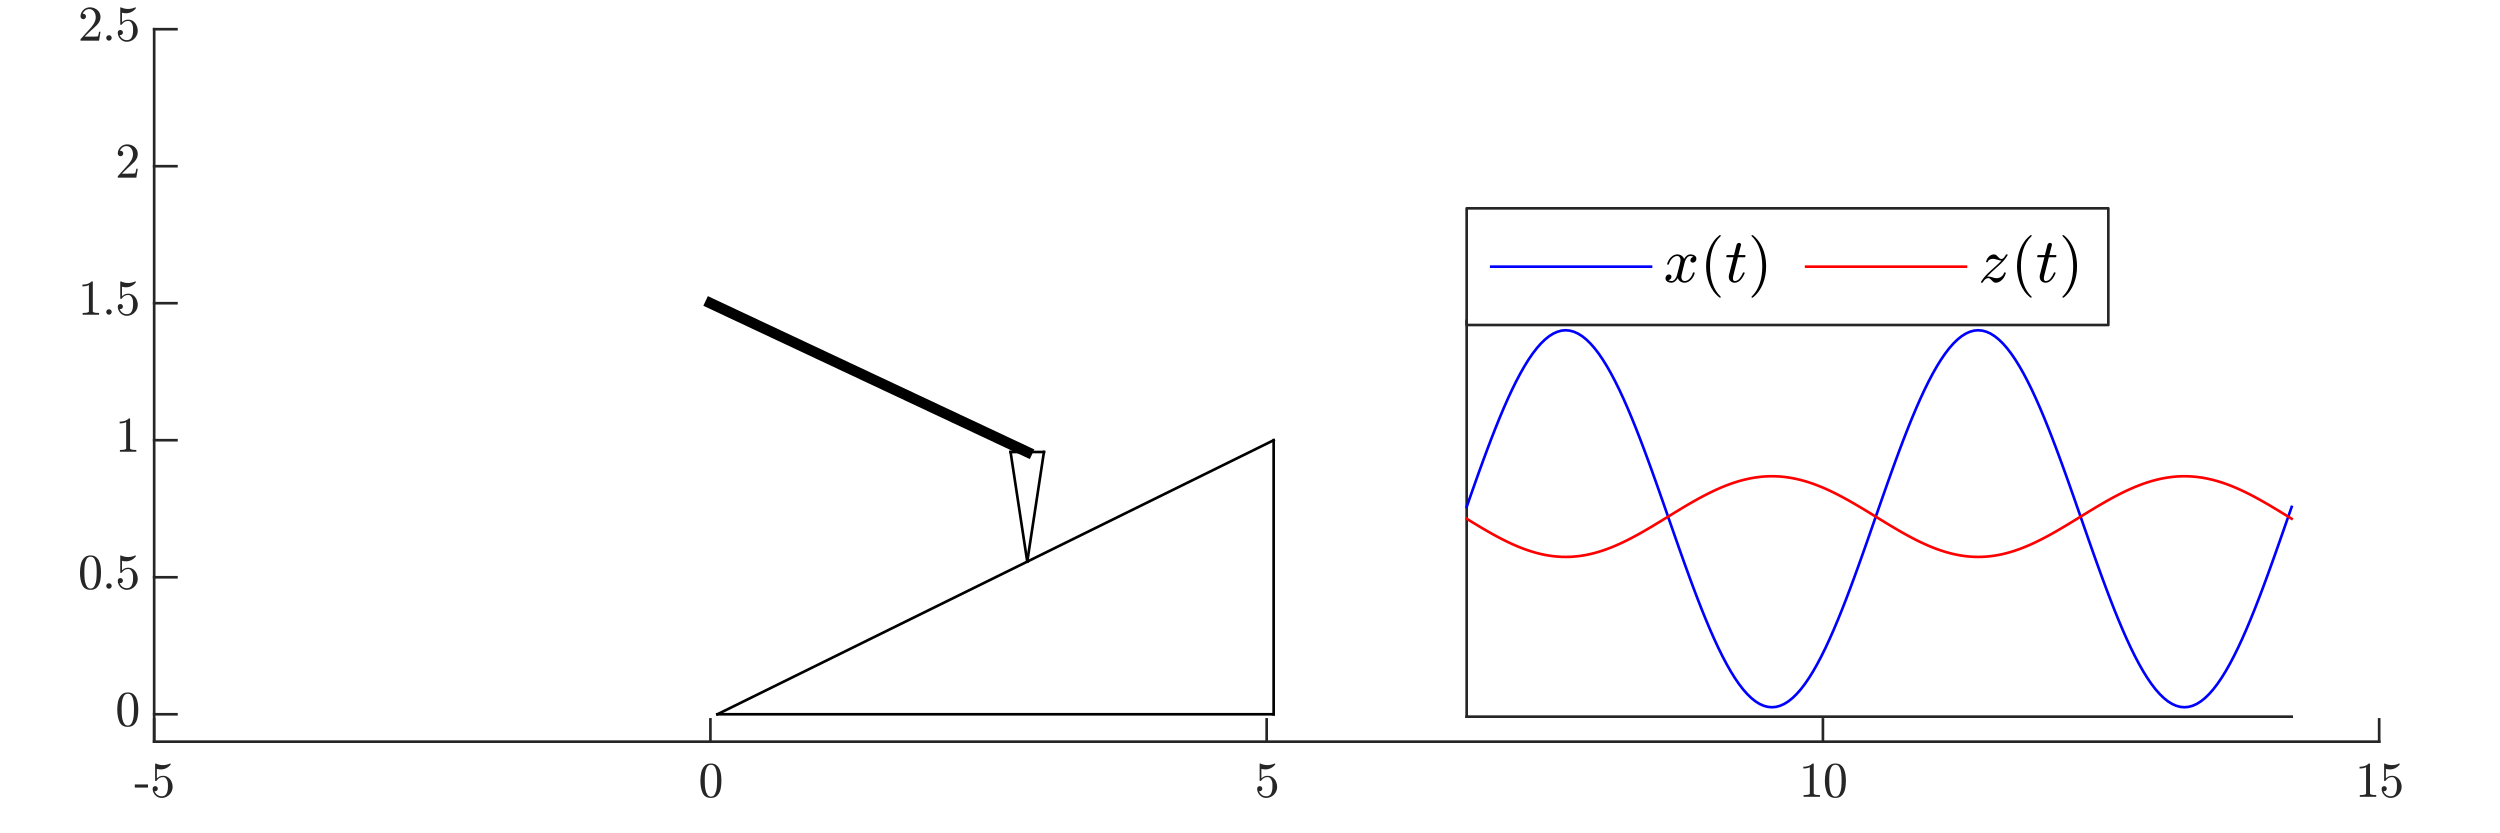 <?xml version="1.0"?>
<!DOCTYPE svg PUBLIC '-//W3C//DTD SVG 1.0//EN'
          'http://www.w3.org/TR/2001/REC-SVG-20010904/DTD/svg10.dtd'>
<svg xmlns:xlink="http://www.w3.org/1999/xlink" style="fill-opacity:1; color-rendering:auto; color-interpolation:auto; text-rendering:auto; stroke:black; stroke-linecap:square; stroke-miterlimit:10; shape-rendering:auto; stroke-opacity:1; fill:black; stroke-dasharray:none; font-weight:normal; stroke-width:1; font-family:'Dialog'; font-style:normal; stroke-linejoin:miter; font-size:12px; stroke-dashoffset:0; image-rendering:auto;" width="600" height="200" xmlns="http://www.w3.org/2000/svg"
><rect width="100%" height="100%" fill="#333333" stroke="none"/><!--Generated by the Batik Graphics2D SVG Generator--><defs id="genericDefs"
  /><g
  ><defs id="defs1"
    ><clipPath clipPathUnits="userSpaceOnUse" id="clipPath1"
      ><path d="M0 0 L600 0 L600 200 L0 200 L0 0 Z"
      /></clipPath
    ></defs
    ><g style="fill:white; stroke:white;"
    ><rect x="0" y="0" width="600" style="clip-path:url(#clipPath1); stroke:none;" height="200"
    /></g
    ><g style="fill:white; text-rendering:optimizeSpeed; color-rendering:optimizeSpeed; image-rendering:optimizeSpeed; shape-rendering:crispEdges; stroke:white; color-interpolation:sRGB;"
    ><rect x="0" width="600" height="200" y="0" style="stroke:none;"
      /><path style="stroke:none;" d="M37 178 L571 178 L571 7 L37 7 Z"
    /></g
    ><g style="fill:rgb(38,38,38); text-rendering:geometricPrecision; image-rendering:optimizeQuality; color-rendering:optimizeQuality; stroke-linejoin:round; stroke:rgb(38,38,38); color-interpolation:linearRGB; stroke-width:0.639;"
    ><line y2="178" style="fill:none;" x1="37" x2="571" y1="178"
      /><line y2="172.66" style="fill:none;" x1="37" x2="37" y1="178"
      /><line y2="172.66" style="fill:none;" x1="170.5" x2="170.5" y1="178"
      /><line y2="172.66" style="fill:none;" x1="304" x2="304" y1="178"
      /><line y2="172.66" style="fill:none;" x1="437.5" x2="437.5" y1="178"
      /><line y2="172.66" style="fill:none;" x1="571" x2="571" y1="178"
    /></g
    ><g transform="translate(37,181.578)" style="font-size:11.5px; fill:rgb(38,38,38); text-rendering:geometricPrecision; image-rendering:optimizeQuality; color-rendering:optimizeQuality; font-family:'mwa_cmr10'; stroke:rgb(38,38,38); color-interpolation:linearRGB;"
    ><path style="stroke:none;" d="M-4.651 7.441 L-4.651 6.691 L-1.479 6.691 L-1.479 7.441 L-4.651 7.441 Z"
      /><path style="stroke:none;" d="M0.088 8.301 Q0.213 8.644 0.464 8.933 Q0.714 9.223 1.065 9.379 Q1.417 9.535 1.792 9.535 Q2.651 9.535 2.979 8.863 Q3.307 8.191 3.307 7.238 Q3.307 6.816 3.3 6.535 Q3.292 6.254 3.213 5.988 Q3.104 5.566 2.831 5.246 Q2.557 4.926 2.151 4.926 Q1.745 4.926 1.456 5.051 Q1.167 5.176 0.987 5.34 Q0.807 5.504 0.667 5.683 Q0.526 5.863 0.479 5.879 L0.354 5.879 Q0.323 5.879 0.276 5.84 Q0.229 5.801 0.229 5.769 L0.229 1.754 Q0.229 1.738 0.268 1.699 Q0.307 1.66 0.354 1.66 L0.385 1.66 Q1.198 2.051 2.104 2.051 Q2.995 2.051 3.823 1.66 L3.854 1.66 Q3.901 1.66 3.932 1.691 Q3.963 1.722 3.963 1.754 L3.963 1.879 Q3.963 1.926 3.948 1.926 Q3.526 2.473 2.909 2.777 Q2.292 3.082 1.635 3.082 Q1.151 3.082 0.651 2.957 L0.651 5.223 Q1.042 4.894 1.354 4.754 Q1.667 4.613 2.167 4.613 Q2.823 4.613 3.346 4.996 Q3.87 5.379 4.151 5.996 Q4.432 6.613 4.432 7.238 Q4.432 7.973 4.081 8.582 Q3.729 9.191 3.12 9.558 Q2.51 9.926 1.792 9.926 Q1.198 9.926 0.706 9.621 Q0.213 9.316 -0.075 8.801 Q-0.365 8.285 -0.365 7.707 Q-0.365 7.426 -0.185 7.261 Q-0.005 7.098 0.26 7.098 Q0.526 7.098 0.698 7.269 Q0.87 7.441 0.87 7.707 Q0.87 7.957 0.698 8.136 Q0.526 8.316 0.26 8.316 Q0.213 8.316 0.159 8.308 Q0.104 8.301 0.088 8.301 Z"
    /></g
    ><g transform="translate(170.5,181.578)" style="font-size:11.5px; fill:rgb(38,38,38); text-rendering:geometricPrecision; image-rendering:optimizeQuality; color-rendering:optimizeQuality; font-family:'mwa_cmr10'; stroke:rgb(38,38,38); color-interpolation:linearRGB;"
    ><path style="stroke:none;" d="M0.125 9.926 Q-1.344 9.926 -1.875 8.715 Q-2.406 7.504 -2.406 5.832 Q-2.406 4.785 -2.219 3.871 Q-2.031 2.957 -1.461 2.308 Q-0.891 1.66 0.125 1.66 Q0.922 1.66 1.422 2.051 Q1.922 2.441 2.188 3.051 Q2.453 3.66 2.547 4.363 Q2.641 5.066 2.641 5.832 Q2.641 6.863 2.453 7.761 Q2.266 8.66 1.711 9.293 Q1.156 9.926 0.125 9.926 ZM0.125 9.613 Q0.797 9.613 1.125 8.926 Q1.453 8.238 1.531 7.41 Q1.609 6.582 1.609 5.644 Q1.609 4.738 1.531 3.973 Q1.453 3.207 1.125 2.59 Q0.797 1.972 0.125 1.972 Q-0.547 1.972 -0.875 2.598 Q-1.203 3.223 -1.281 3.98 Q-1.359 4.738 -1.359 5.644 Q-1.359 6.301 -1.328 6.894 Q-1.297 7.488 -1.156 8.121 Q-1.016 8.754 -0.703 9.183 Q-0.391 9.613 0.125 9.613 Z"
    /></g
    ><g transform="translate(304,181.578)" style="font-size:11.5px; fill:rgb(38,38,38); text-rendering:geometricPrecision; image-rendering:optimizeQuality; color-rendering:optimizeQuality; font-family:'mwa_cmr10'; stroke:rgb(38,38,38); color-interpolation:linearRGB;"
    ><path style="stroke:none;" d="M-1.828 8.301 Q-1.703 8.644 -1.453 8.933 Q-1.203 9.223 -0.852 9.379 Q-0.5 9.535 -0.125 9.535 Q0.734 9.535 1.062 8.863 Q1.391 8.191 1.391 7.238 Q1.391 6.816 1.383 6.535 Q1.375 6.254 1.297 5.988 Q1.188 5.566 0.914 5.246 Q0.641 4.926 0.234 4.926 Q-0.172 4.926 -0.461 5.051 Q-0.75 5.176 -0.93 5.34 Q-1.109 5.504 -1.25 5.683 Q-1.391 5.863 -1.438 5.879 L-1.562 5.879 Q-1.594 5.879 -1.641 5.84 Q-1.688 5.801 -1.688 5.769 L-1.688 1.754 Q-1.688 1.738 -1.648 1.699 Q-1.609 1.66 -1.562 1.66 L-1.531 1.66 Q-0.719 2.051 0.188 2.051 Q1.078 2.051 1.906 1.66 L1.938 1.66 Q1.984 1.66 2.016 1.691 Q2.047 1.722 2.047 1.754 L2.047 1.879 Q2.047 1.926 2.031 1.926 Q1.609 2.473 0.992 2.777 Q0.375 3.082 -0.281 3.082 Q-0.766 3.082 -1.266 2.957 L-1.266 5.223 Q-0.875 4.894 -0.562 4.754 Q-0.25 4.613 0.25 4.613 Q0.906 4.613 1.43 4.996 Q1.953 5.379 2.234 5.996 Q2.516 6.613 2.516 7.238 Q2.516 7.973 2.164 8.582 Q1.812 9.191 1.203 9.558 Q0.594 9.926 -0.125 9.926 Q-0.719 9.926 -1.211 9.621 Q-1.703 9.316 -1.992 8.801 Q-2.281 8.285 -2.281 7.707 Q-2.281 7.426 -2.102 7.261 Q-1.922 7.098 -1.656 7.098 Q-1.391 7.098 -1.219 7.269 Q-1.047 7.441 -1.047 7.707 Q-1.047 7.957 -1.219 8.136 Q-1.391 8.316 -1.656 8.316 Q-1.703 8.316 -1.758 8.308 Q-1.812 8.301 -1.828 8.301 Z"
    /></g
    ><g transform="translate(437.5,181.578)" style="font-size:11.5px; fill:rgb(38,38,38); text-rendering:geometricPrecision; image-rendering:optimizeQuality; color-rendering:optimizeQuality; font-family:'mwa_cmr10'; stroke:rgb(38,38,38); color-interpolation:linearRGB;"
    ><path style="stroke:none;" d="M-4.641 9.66 L-4.641 9.238 Q-3.141 9.238 -3.141 8.863 L-3.141 2.551 Q-3.75 2.863 -4.703 2.863 L-4.703 2.441 Q-3.234 2.441 -2.484 1.66 L-2.312 1.66 Q-2.281 1.66 -2.242 1.699 Q-2.203 1.738 -2.203 1.769 L-2.203 8.863 Q-2.203 9.238 -0.703 9.238 L-0.703 9.66 L-4.641 9.66 Z"
      /><path style="stroke:none;" d="M3 9.926 Q1.531 9.926 1 8.715 Q0.469 7.504 0.469 5.832 Q0.469 4.785 0.656 3.871 Q0.844 2.957 1.414 2.308 Q1.984 1.66 3 1.66 Q3.797 1.66 4.297 2.051 Q4.797 2.441 5.062 3.051 Q5.328 3.66 5.422 4.363 Q5.516 5.066 5.516 5.832 Q5.516 6.863 5.328 7.761 Q5.141 8.66 4.586 9.293 Q4.031 9.926 3 9.926 ZM3 9.613 Q3.672 9.613 4 8.926 Q4.328 8.238 4.406 7.41 Q4.484 6.582 4.484 5.644 Q4.484 4.738 4.406 3.973 Q4.328 3.207 4 2.59 Q3.672 1.972 3 1.972 Q2.328 1.972 2 2.598 Q1.672 3.223 1.594 3.98 Q1.516 4.738 1.516 5.644 Q1.516 6.301 1.547 6.894 Q1.578 7.488 1.719 8.121 Q1.859 8.754 2.172 9.183 Q2.484 9.613 3 9.613 Z"
    /></g
    ><g transform="translate(571,181.578)" style="font-size:11.5px; fill:rgb(38,38,38); text-rendering:geometricPrecision; image-rendering:optimizeQuality; color-rendering:optimizeQuality; font-family:'mwa_cmr10'; stroke:rgb(38,38,38); color-interpolation:linearRGB;"
    ><path style="stroke:none;" d="M-4.641 9.66 L-4.641 9.238 Q-3.141 9.238 -3.141 8.863 L-3.141 2.551 Q-3.75 2.863 -4.703 2.863 L-4.703 2.441 Q-3.234 2.441 -2.484 1.66 L-2.312 1.66 Q-2.281 1.66 -2.242 1.699 Q-2.203 1.738 -2.203 1.769 L-2.203 8.863 Q-2.203 9.238 -0.703 9.238 L-0.703 9.66 L-4.641 9.66 Z"
      /><path style="stroke:none;" d="M1.047 8.301 Q1.172 8.644 1.422 8.933 Q1.672 9.223 2.023 9.379 Q2.375 9.535 2.75 9.535 Q3.609 9.535 3.938 8.863 Q4.266 8.191 4.266 7.238 Q4.266 6.816 4.258 6.535 Q4.25 6.254 4.172 5.988 Q4.062 5.566 3.789 5.246 Q3.516 4.926 3.109 4.926 Q2.703 4.926 2.414 5.051 Q2.125 5.176 1.945 5.34 Q1.766 5.504 1.625 5.683 Q1.484 5.863 1.438 5.879 L1.312 5.879 Q1.281 5.879 1.234 5.84 Q1.188 5.801 1.188 5.769 L1.188 1.754 Q1.188 1.738 1.227 1.699 Q1.266 1.66 1.312 1.66 L1.344 1.66 Q2.156 2.051 3.062 2.051 Q3.953 2.051 4.781 1.66 L4.812 1.66 Q4.859 1.66 4.891 1.691 Q4.922 1.722 4.922 1.754 L4.922 1.879 Q4.922 1.926 4.906 1.926 Q4.484 2.473 3.867 2.777 Q3.25 3.082 2.594 3.082 Q2.109 3.082 1.609 2.957 L1.609 5.223 Q2 4.894 2.312 4.754 Q2.625 4.613 3.125 4.613 Q3.781 4.613 4.305 4.996 Q4.828 5.379 5.109 5.996 Q5.391 6.613 5.391 7.238 Q5.391 7.973 5.039 8.582 Q4.688 9.191 4.078 9.558 Q3.469 9.926 2.75 9.926 Q2.156 9.926 1.664 9.621 Q1.172 9.316 0.883 8.801 Q0.594 8.285 0.594 7.707 Q0.594 7.426 0.773 7.261 Q0.953 7.098 1.219 7.098 Q1.484 7.098 1.656 7.269 Q1.828 7.441 1.828 7.707 Q1.828 7.957 1.656 8.136 Q1.484 8.316 1.219 8.316 Q1.172 8.316 1.117 8.308 Q1.062 8.301 1.047 8.301 Z"
    /></g
    ><g style="fill:rgb(38,38,38); text-rendering:geometricPrecision; image-rendering:optimizeQuality; color-rendering:optimizeQuality; stroke-linejoin:round; stroke:rgb(38,38,38); color-interpolation:linearRGB; stroke-width:0.639;"
    ><line y2="7" style="fill:none;" x1="37" x2="37" y1="178"
      /><line y2="171.423" style="fill:none;" x1="37" x2="42.34" y1="171.423"
      /><line y2="138.538" style="fill:none;" x1="37" x2="42.34" y1="138.538"
      /><line y2="105.654" style="fill:none;" x1="37" x2="42.34" y1="105.654"
      /><line y2="72.769" style="fill:none;" x1="37" x2="42.34" y1="72.769"
      /><line y2="39.885" style="fill:none;" x1="37" x2="42.34" y1="39.885"
      /><line y2="7" style="fill:none;" x1="37" x2="42.34" y1="7"
    /></g
    ><g transform="translate(33.422,171.423)" style="font-size:11.5px; fill:rgb(38,38,38); text-rendering:geometricPrecision; image-rendering:optimizeQuality; color-rendering:optimizeQuality; font-family:'mwa_cmr10'; stroke:rgb(38,38,38); color-interpolation:linearRGB;"
    ><path style="stroke:none;" d="M-2.75 3.026 Q-4.219 3.026 -4.75 1.815 Q-5.281 0.604 -5.281 -1.068 Q-5.281 -2.115 -5.094 -3.029 Q-4.906 -3.943 -4.336 -4.592 Q-3.766 -5.24 -2.75 -5.24 Q-1.953 -5.24 -1.453 -4.849 Q-0.953 -4.459 -0.688 -3.849 Q-0.422 -3.24 -0.328 -2.537 Q-0.234 -1.834 -0.234 -1.068 Q-0.234 -0.037 -0.422 0.862 Q-0.609 1.76 -1.164 2.393 Q-1.719 3.026 -2.75 3.026 ZM-2.75 2.713 Q-2.078 2.713 -1.75 2.026 Q-1.422 1.338 -1.344 0.51 Q-1.266 -0.318 -1.266 -1.256 Q-1.266 -2.162 -1.344 -2.928 Q-1.422 -3.693 -1.75 -4.31 Q-2.078 -4.928 -2.75 -4.928 Q-3.422 -4.928 -3.75 -4.303 Q-4.078 -3.678 -4.156 -2.92 Q-4.234 -2.162 -4.234 -1.256 Q-4.234 -0.599 -4.203 -0.006 Q-4.172 0.588 -4.031 1.221 Q-3.891 1.854 -3.578 2.283 Q-3.266 2.713 -2.75 2.713 Z"
    /></g
    ><g transform="translate(33.422,138.538)" style="font-size:11.5px; fill:rgb(38,38,38); text-rendering:geometricPrecision; image-rendering:optimizeQuality; color-rendering:optimizeQuality; font-family:'mwa_cmr10'; stroke:rgb(38,38,38); color-interpolation:linearRGB;"
    ><path style="stroke:none;" d="M-11.694 3.026 Q-13.163 3.026 -13.694 1.815 Q-14.226 0.604 -14.226 -1.068 Q-14.226 -2.115 -14.038 -3.029 Q-13.851 -3.943 -13.28 -4.592 Q-12.71 -5.24 -11.694 -5.24 Q-10.898 -5.24 -10.398 -4.849 Q-9.898 -4.459 -9.632 -3.849 Q-9.366 -3.24 -9.273 -2.537 Q-9.179 -1.834 -9.179 -1.068 Q-9.179 -0.037 -9.366 0.862 Q-9.554 1.76 -10.109 2.393 Q-10.663 3.026 -11.694 3.026 ZM-11.694 2.713 Q-11.023 2.713 -10.694 2.026 Q-10.366 1.338 -10.288 0.51 Q-10.21 -0.318 -10.21 -1.256 Q-10.21 -2.162 -10.288 -2.928 Q-10.366 -3.693 -10.694 -4.31 Q-11.023 -4.928 -11.694 -4.928 Q-12.366 -4.928 -12.694 -4.303 Q-13.023 -3.678 -13.101 -2.92 Q-13.179 -2.162 -13.179 -1.256 Q-13.179 -0.599 -13.148 -0.006 Q-13.116 0.588 -12.976 1.221 Q-12.835 1.854 -12.523 2.283 Q-12.21 2.713 -11.694 2.713 Z"
      /><path style="stroke:none;" d="M-7.929 2.104 Q-7.929 1.823 -7.734 1.635 Q-7.538 1.448 -7.273 1.448 Q-7.116 1.448 -6.952 1.533 Q-6.788 1.619 -6.702 1.776 Q-6.616 1.932 -6.616 2.104 Q-6.616 2.354 -6.812 2.557 Q-7.007 2.76 -7.273 2.76 Q-7.538 2.76 -7.734 2.557 Q-7.929 2.354 -7.929 2.104 Z"
      /><path style="stroke:none;" d="M-4.703 1.401 Q-4.578 1.744 -4.328 2.033 Q-4.078 2.322 -3.727 2.479 Q-3.375 2.635 -3 2.635 Q-2.141 2.635 -1.812 1.963 Q-1.484 1.291 -1.484 0.338 Q-1.484 -0.084 -1.492 -0.365 Q-1.5 -0.646 -1.578 -0.912 Q-1.688 -1.334 -1.961 -1.654 Q-2.234 -1.974 -2.641 -1.974 Q-3.047 -1.974 -3.336 -1.849 Q-3.625 -1.724 -3.805 -1.56 Q-3.984 -1.396 -4.125 -1.217 Q-4.266 -1.037 -4.312 -1.021 L-4.438 -1.021 Q-4.469 -1.021 -4.516 -1.06 Q-4.562 -1.099 -4.562 -1.131 L-4.562 -5.146 Q-4.562 -5.162 -4.524 -5.201 Q-4.484 -5.24 -4.438 -5.24 L-4.406 -5.24 Q-3.594 -4.849 -2.688 -4.849 Q-1.797 -4.849 -0.969 -5.24 L-0.938 -5.24 Q-0.891 -5.24 -0.859 -5.209 Q-0.828 -5.178 -0.828 -5.146 L-0.828 -5.021 Q-0.828 -4.974 -0.844 -4.974 Q-1.266 -4.428 -1.883 -4.123 Q-2.5 -3.818 -3.156 -3.818 Q-3.641 -3.818 -4.141 -3.943 L-4.141 -1.677 Q-3.75 -2.006 -3.438 -2.146 Q-3.125 -2.287 -2.625 -2.287 Q-1.969 -2.287 -1.445 -1.904 Q-0.922 -1.521 -0.641 -0.904 Q-0.359 -0.287 -0.359 0.338 Q-0.359 1.073 -0.711 1.682 Q-1.062 2.291 -1.672 2.658 Q-2.281 3.026 -3 3.026 Q-3.594 3.026 -4.086 2.721 Q-4.578 2.416 -4.867 1.901 Q-5.156 1.385 -5.156 0.807 Q-5.156 0.526 -4.977 0.361 Q-4.797 0.198 -4.531 0.198 Q-4.266 0.198 -4.094 0.369 Q-3.922 0.541 -3.922 0.807 Q-3.922 1.057 -4.094 1.236 Q-4.266 1.416 -4.531 1.416 Q-4.578 1.416 -4.633 1.408 Q-4.688 1.401 -4.703 1.401 Z"
    /></g
    ><g transform="translate(33.422,105.654)" style="font-size:11.5px; fill:rgb(38,38,38); text-rendering:geometricPrecision; image-rendering:optimizeQuality; color-rendering:optimizeQuality; font-family:'mwa_cmr10'; stroke:rgb(38,38,38); color-interpolation:linearRGB;"
    ><path style="stroke:none;" d="M-4.641 2.76 L-4.641 2.338 Q-3.141 2.338 -3.141 1.963 L-3.141 -4.349 Q-3.75 -4.037 -4.703 -4.037 L-4.703 -4.459 Q-3.234 -4.459 -2.484 -5.24 L-2.312 -5.24 Q-2.281 -5.24 -2.242 -5.201 Q-2.203 -5.162 -2.203 -5.131 L-2.203 1.963 Q-2.203 2.338 -0.703 2.338 L-0.703 2.76 L-4.641 2.76 Z"
    /></g
    ><g transform="translate(33.422,72.769)" style="font-size:11.5px; fill:rgb(38,38,38); text-rendering:geometricPrecision; image-rendering:optimizeQuality; color-rendering:optimizeQuality; font-family:'mwa_cmr10'; stroke:rgb(38,38,38); color-interpolation:linearRGB;"
    ><path style="stroke:none;" d="M-13.585 2.76 L-13.585 2.338 Q-12.085 2.338 -12.085 1.963 L-12.085 -4.349 Q-12.694 -4.037 -13.648 -4.037 L-13.648 -4.459 Q-12.179 -4.459 -11.429 -5.24 L-11.257 -5.24 Q-11.226 -5.24 -11.187 -5.201 Q-11.148 -5.162 -11.148 -5.131 L-11.148 1.963 Q-11.148 2.338 -9.648 2.338 L-9.648 2.76 L-13.585 2.76 Z"
      /><path style="stroke:none;" d="M-7.929 2.104 Q-7.929 1.823 -7.734 1.635 Q-7.538 1.448 -7.273 1.448 Q-7.116 1.448 -6.952 1.533 Q-6.788 1.619 -6.702 1.776 Q-6.616 1.932 -6.616 2.104 Q-6.616 2.354 -6.812 2.557 Q-7.007 2.76 -7.273 2.76 Q-7.538 2.76 -7.734 2.557 Q-7.929 2.354 -7.929 2.104 Z"
      /><path style="stroke:none;" d="M-4.703 1.401 Q-4.578 1.744 -4.328 2.033 Q-4.078 2.322 -3.727 2.479 Q-3.375 2.635 -3 2.635 Q-2.141 2.635 -1.812 1.963 Q-1.484 1.291 -1.484 0.338 Q-1.484 -0.084 -1.492 -0.365 Q-1.5 -0.646 -1.578 -0.912 Q-1.688 -1.334 -1.961 -1.654 Q-2.234 -1.974 -2.641 -1.974 Q-3.047 -1.974 -3.336 -1.849 Q-3.625 -1.724 -3.805 -1.56 Q-3.984 -1.396 -4.125 -1.217 Q-4.266 -1.037 -4.312 -1.021 L-4.438 -1.021 Q-4.469 -1.021 -4.516 -1.06 Q-4.562 -1.099 -4.562 -1.131 L-4.562 -5.146 Q-4.562 -5.162 -4.524 -5.201 Q-4.484 -5.24 -4.438 -5.24 L-4.406 -5.24 Q-3.594 -4.849 -2.688 -4.849 Q-1.797 -4.849 -0.969 -5.24 L-0.938 -5.24 Q-0.891 -5.24 -0.859 -5.209 Q-0.828 -5.178 -0.828 -5.146 L-0.828 -5.021 Q-0.828 -4.974 -0.844 -4.974 Q-1.266 -4.428 -1.883 -4.123 Q-2.5 -3.818 -3.156 -3.818 Q-3.641 -3.818 -4.141 -3.943 L-4.141 -1.677 Q-3.75 -2.006 -3.438 -2.146 Q-3.125 -2.287 -2.625 -2.287 Q-1.969 -2.287 -1.445 -1.904 Q-0.922 -1.521 -0.641 -0.904 Q-0.359 -0.287 -0.359 0.338 Q-0.359 1.073 -0.711 1.682 Q-1.062 2.291 -1.672 2.658 Q-2.281 3.026 -3 3.026 Q-3.594 3.026 -4.086 2.721 Q-4.578 2.416 -4.867 1.901 Q-5.156 1.385 -5.156 0.807 Q-5.156 0.526 -4.977 0.361 Q-4.797 0.198 -4.531 0.198 Q-4.266 0.198 -4.094 0.369 Q-3.922 0.541 -3.922 0.807 Q-3.922 1.057 -4.094 1.236 Q-4.266 1.416 -4.531 1.416 Q-4.578 1.416 -4.633 1.408 Q-4.688 1.401 -4.703 1.401 Z"
    /></g
    ><g transform="translate(33.422,39.885)" style="font-size:11.5px; fill:rgb(38,38,38); text-rendering:geometricPrecision; image-rendering:optimizeQuality; color-rendering:optimizeQuality; font-family:'mwa_cmr10'; stroke:rgb(38,38,38); color-interpolation:linearRGB;"
    ><path style="stroke:none;" d="M-5.156 2.76 L-5.156 2.432 Q-5.156 2.401 -5.125 2.369 L-3.266 0.307 Q-2.844 -0.146 -2.578 -0.459 Q-2.312 -0.771 -2.055 -1.177 Q-1.797 -1.584 -1.649 -1.998 Q-1.5 -2.412 -1.5 -2.881 Q-1.5 -3.381 -1.68 -3.826 Q-1.859 -4.271 -2.219 -4.545 Q-2.578 -4.818 -3.094 -4.818 Q-3.609 -4.818 -4.031 -4.498 Q-4.453 -4.178 -4.625 -3.693 Q-4.578 -3.693 -4.484 -3.693 Q-4.219 -3.693 -4.031 -3.514 Q-3.844 -3.334 -3.844 -3.053 Q-3.844 -2.771 -4.031 -2.584 Q-4.219 -2.396 -4.484 -2.396 Q-4.766 -2.396 -4.961 -2.592 Q-5.156 -2.787 -5.156 -3.053 Q-5.156 -3.506 -4.984 -3.896 Q-4.812 -4.287 -4.492 -4.599 Q-4.172 -4.912 -3.773 -5.076 Q-3.375 -5.24 -2.922 -5.24 Q-2.234 -5.24 -1.641 -4.943 Q-1.047 -4.646 -0.703 -4.123 Q-0.359 -3.599 -0.359 -2.881 Q-0.359 -2.365 -0.586 -1.896 Q-0.812 -1.427 -1.172 -1.045 Q-1.531 -0.662 -2.086 -0.17 Q-2.641 0.323 -2.812 0.479 L-4.172 1.791 L-3.031 1.791 Q-2.172 1.791 -1.602 1.776 Q-1.031 1.76 -1 1.729 Q-0.859 1.573 -0.703 0.619 L-0.359 0.619 L-0.703 2.76 L-5.156 2.76 Z"
    /></g
    ><g transform="translate(33.422,7)" style="font-size:11.5px; fill:rgb(38,38,38); text-rendering:geometricPrecision; image-rendering:optimizeQuality; color-rendering:optimizeQuality; font-family:'mwa_cmr10'; stroke:rgb(38,38,38); color-interpolation:linearRGB;"
    ><path style="stroke:none;" d="M-14.101 2.76 L-14.101 2.432 Q-14.101 2.401 -14.069 2.369 L-12.21 0.307 Q-11.788 -0.146 -11.523 -0.459 Q-11.257 -0.771 -10.999 -1.177 Q-10.741 -1.584 -10.593 -1.998 Q-10.444 -2.412 -10.444 -2.881 Q-10.444 -3.381 -10.624 -3.826 Q-10.804 -4.271 -11.163 -4.545 Q-11.523 -4.818 -12.038 -4.818 Q-12.554 -4.818 -12.976 -4.498 Q-13.398 -4.178 -13.569 -3.693 Q-13.523 -3.693 -13.429 -3.693 Q-13.163 -3.693 -12.976 -3.514 Q-12.788 -3.334 -12.788 -3.053 Q-12.788 -2.771 -12.976 -2.584 Q-13.163 -2.396 -13.429 -2.396 Q-13.71 -2.396 -13.905 -2.592 Q-14.101 -2.787 -14.101 -3.053 Q-14.101 -3.506 -13.929 -3.896 Q-13.757 -4.287 -13.437 -4.599 Q-13.116 -4.912 -12.718 -5.076 Q-12.319 -5.24 -11.866 -5.24 Q-11.179 -5.24 -10.585 -4.943 Q-9.991 -4.646 -9.648 -4.123 Q-9.304 -3.599 -9.304 -2.881 Q-9.304 -2.365 -9.53 -1.896 Q-9.757 -1.427 -10.116 -1.045 Q-10.476 -0.662 -11.03 -0.17 Q-11.585 0.323 -11.757 0.479 L-13.116 1.791 L-11.976 1.791 Q-11.116 1.791 -10.546 1.776 Q-9.976 1.76 -9.944 1.729 Q-9.804 1.573 -9.648 0.619 L-9.304 0.619 L-9.648 2.76 L-14.101 2.76 Z"
      /><path style="stroke:none;" d="M-7.929 2.104 Q-7.929 1.823 -7.734 1.635 Q-7.538 1.448 -7.273 1.448 Q-7.116 1.448 -6.952 1.533 Q-6.788 1.619 -6.702 1.776 Q-6.616 1.932 -6.616 2.104 Q-6.616 2.354 -6.812 2.557 Q-7.007 2.76 -7.273 2.76 Q-7.538 2.76 -7.734 2.557 Q-7.929 2.354 -7.929 2.104 Z"
      /><path style="stroke:none;" d="M-4.703 1.401 Q-4.578 1.744 -4.328 2.033 Q-4.078 2.322 -3.727 2.479 Q-3.375 2.635 -3 2.635 Q-2.141 2.635 -1.812 1.963 Q-1.484 1.291 -1.484 0.338 Q-1.484 -0.084 -1.492 -0.365 Q-1.5 -0.646 -1.578 -0.912 Q-1.688 -1.334 -1.961 -1.654 Q-2.234 -1.974 -2.641 -1.974 Q-3.047 -1.974 -3.336 -1.849 Q-3.625 -1.724 -3.805 -1.56 Q-3.984 -1.396 -4.125 -1.217 Q-4.266 -1.037 -4.312 -1.021 L-4.438 -1.021 Q-4.469 -1.021 -4.516 -1.06 Q-4.562 -1.099 -4.562 -1.131 L-4.562 -5.146 Q-4.562 -5.162 -4.524 -5.201 Q-4.484 -5.24 -4.438 -5.24 L-4.406 -5.24 Q-3.594 -4.849 -2.688 -4.849 Q-1.797 -4.849 -0.969 -5.24 L-0.938 -5.24 Q-0.891 -5.24 -0.859 -5.209 Q-0.828 -5.178 -0.828 -5.146 L-0.828 -5.021 Q-0.828 -4.974 -0.844 -4.974 Q-1.266 -4.428 -1.883 -4.123 Q-2.5 -3.818 -3.156 -3.818 Q-3.641 -3.818 -4.141 -3.943 L-4.141 -1.677 Q-3.75 -2.006 -3.438 -2.146 Q-3.125 -2.287 -2.625 -2.287 Q-1.969 -2.287 -1.445 -1.904 Q-0.922 -1.521 -0.641 -0.904 Q-0.359 -0.287 -0.359 0.338 Q-0.359 1.073 -0.711 1.682 Q-1.062 2.291 -1.672 2.658 Q-2.281 3.026 -3 3.026 Q-3.594 3.026 -4.086 2.721 Q-4.578 2.416 -4.867 1.901 Q-5.156 1.385 -5.156 0.807 Q-5.156 0.526 -4.977 0.361 Q-4.797 0.198 -4.531 0.198 Q-4.266 0.198 -4.094 0.369 Q-3.922 0.541 -3.922 0.807 Q-3.922 1.057 -4.094 1.236 Q-4.266 1.416 -4.531 1.416 Q-4.578 1.416 -4.633 1.408 Q-4.688 1.401 -4.703 1.401 Z"
    /></g
    ><g style="stroke-linecap:butt; text-rendering:geometricPrecision; color-rendering:optimizeQuality; image-rendering:optimizeQuality; stroke-linejoin:round; color-interpolation:linearRGB; stroke-width:0.639;"
    ><line y2="171.423" style="fill:none;" x1="172.177" x2="305.676" y1="171.423"
      /><line y2="105.654" style="fill:none;" x1="305.676" x2="305.676" y1="171.423"
      /><line y2="105.654" style="fill:none;" x1="172.177" x2="305.676" y1="171.423"
      /><line y2="108.48" style="fill:none;" x1="246.54" x2="250.545" y1="134.787"
      /><line y2="108.48" style="fill:none;" x1="246.54" x2="242.535" y1="134.787"
      /><line y2="108.48" style="fill:none;" x1="242.535" x2="250.545" y1="108.48"
      /><line x1="170.5" x2="246.54" y1="72.769" style="fill:none; stroke-width:2.556;" y2="108.48"
    /></g
    ><g style="fill:white; text-rendering:optimizeSpeed; color-rendering:optimizeSpeed; image-rendering:optimizeSpeed; shape-rendering:crispEdges; stroke:white; color-interpolation:sRGB;"
    ><path style="stroke:none;" d="M352 172 L550 172 L550 77 L352 77 Z"
    /></g
    ><g style="fill:rgb(38,38,38); text-rendering:geometricPrecision; image-rendering:optimizeQuality; color-rendering:optimizeQuality; stroke-linejoin:round; stroke:rgb(38,38,38); color-interpolation:linearRGB; stroke-width:0.639;"
    ><line y2="172" style="fill:none;" x1="352" x2="550" y1="172"
      /><line y2="77" style="fill:none;" x1="352" x2="352" y1="172"
      /><path d="M352 121.659 L352.99 118.83 L353.98 116.023 L354.97 113.25 L355.96 110.521 L356.95 107.847 L357.94 105.239 L358.93 102.706 L359.92 100.26 L360.91 97.91 L361.9 95.664 L362.89 93.532 L363.88 91.523 L364.87 89.643 L365.86 87.902 L366.85 86.304 L367.84 84.858 L368.83 83.567 L369.82 82.439 L370.81 81.476 L371.8 80.683 L372.79 80.063 L373.78 79.619 L374.77 79.351 L375.76 79.262 L376.75 79.351 L377.74 79.619 L378.73 80.063 L379.72 80.683 L380.71 81.476 L381.7 82.439 L382.69 83.567 L383.68 84.858 L384.67 86.304 L385.66 87.902 L386.65 89.643 L387.64 91.523 L388.63 93.532 L389.62 95.664 L390.61 97.91 L391.6 100.26 L392.59 102.706 L393.58 105.239 L394.57 107.847 L395.56 110.521 L396.55 113.25 L397.54 116.023 L398.53 118.83 L399.52 121.659 L400.51 124.5 L401.5 127.341 L402.49 130.17 L403.48 132.977 L404.47 135.75 L405.46 138.479 L406.45 141.153 L407.44 143.761 L408.43 146.294 L409.42 148.74 L410.41 151.09 L411.4 153.336 L412.39 155.468 L413.38 157.477 L414.37 159.357 L415.36 161.098 L416.35 162.696 L417.34 164.142 L418.33 165.433 L419.32 166.561 L420.31 167.524 L421.3 168.317 L422.29 168.937 L423.28 169.381 L424.27 169.649 L425.26 169.738 L426.25 169.649 L427.24 169.381 L428.23 168.937 L429.22 168.317 L430.21 167.524 L431.2 166.561 L432.19 165.433 L433.18 164.142 L434.17 162.696 L435.16 161.098 L436.15 159.357 L437.14 157.477 L438.13 155.468 L439.12 153.336 L440.11 151.09 L441.1 148.74 L442.09 146.294 L443.08 143.761 L444.07 141.153 L445.06 138.479 L446.05 135.75 L447.04 132.977 L448.03 130.17 L449.02 127.341 L450.01 124.5 L451 121.659 L451.99 118.83 L452.98 116.023 L453.97 113.25 L454.96 110.521 L455.95 107.847 L456.94 105.239 L457.93 102.706 L458.92 100.26 L459.91 97.91 L460.9 95.664 L461.89 93.532 L462.88 91.523 L463.87 89.643 L464.86 87.902 L465.85 86.304 L466.84 84.858 L467.83 83.567 L468.82 82.439 L469.81 81.476 L470.8 80.683 L471.79 80.063 L472.78 79.619 L473.77 79.351 L474.76 79.262 L475.75 79.351 L476.74 79.619 L477.73 80.063 L478.72 80.683 L479.71 81.476 L480.7 82.439 L481.69 83.567 L482.68 84.858 L483.67 86.304 L484.66 87.902 L485.65 89.643 L486.64 91.523 L487.63 93.532 L488.62 95.664 L489.61 97.91 L490.6 100.26 L491.59 102.706 L492.58 105.239 L493.57 107.847 L494.56 110.521 L495.55 113.25 L496.54 116.023 L497.53 118.83 L498.52 121.659 L499.51 124.5 L500.5 127.341 L501.49 130.17 L502.48 132.977 L503.47 135.75 L504.46 138.479 L505.45 141.153 L506.44 143.761 L507.43 146.294 L508.42 148.74 L509.41 151.09 L510.4 153.336 L511.39 155.468 L512.38 157.477 L513.37 159.357 L514.36 161.098 L515.35 162.696 L516.34 164.142 L517.33 165.433 L518.32 166.561 L519.31 167.524 L520.3 168.317 L521.29 168.937 L522.28 169.381 L523.27 169.649 L524.26 169.738 L525.25 169.649 L526.24 169.381 L527.23 168.937 L528.22 168.317 L529.21 167.524 L530.2 166.561 L531.19 165.433 L532.18 164.142 L533.17 162.696 L534.16 161.098 L535.15 159.357 L536.14 157.477 L537.13 155.468 L538.12 153.336 L539.11 151.09 L540.1 148.74 L541.09 146.294 L542.08 143.761 L543.07 141.153 L544.06 138.479 L545.05 135.75 L546.04 132.977 L547.03 130.17 L548.02 127.341 L549.01 124.5 L550 121.659" style="fill:none; fill-rule:evenodd; stroke-linecap:butt; stroke:blue;"
      /><path d="M352 124.5 L352.99 125.106 L353.98 125.709 L354.97 126.304 L355.96 126.891 L356.95 127.467 L357.94 128.029 L358.93 128.575 L359.92 129.103 L360.91 129.611 L361.9 130.097 L362.89 130.559 L363.88 130.994 L364.87 131.402 L365.86 131.78 L366.85 132.127 L367.84 132.442 L368.83 132.722 L369.82 132.968 L370.81 133.178 L371.8 133.351 L372.79 133.486 L373.78 133.583 L374.77 133.641 L375.76 133.66 L376.75 133.641 L377.74 133.583 L378.73 133.486 L379.72 133.351 L380.71 133.178 L381.7 132.968 L382.69 132.722 L383.68 132.442 L384.67 132.127 L385.66 131.78 L386.65 131.402 L387.64 130.994 L388.63 130.559 L389.62 130.097 L390.61 129.611 L391.6 129.103 L392.59 128.575 L393.58 128.029 L394.57 127.467 L395.56 126.891 L396.55 126.304 L397.54 125.709 L398.53 125.106 L399.52 124.5 L400.51 123.892 L401.5 123.285 L402.49 122.68 L403.48 122.081 L404.47 121.49 L405.46 120.909 L406.45 120.341 L407.44 119.786 L408.43 119.249 L409.42 118.73 L410.41 118.232 L411.4 117.757 L412.39 117.306 L413.38 116.881 L414.37 116.484 L415.36 116.116 L416.35 115.779 L417.34 115.474 L418.33 115.203 L419.32 114.965 L420.31 114.762 L421.3 114.595 L422.29 114.465 L423.28 114.371 L424.27 114.315 L425.26 114.296 L426.25 114.315 L427.24 114.371 L428.23 114.465 L429.22 114.595 L430.21 114.762 L431.2 114.965 L432.19 115.203 L433.18 115.474 L434.17 115.779 L435.16 116.116 L436.15 116.484 L437.14 116.881 L438.13 117.306 L439.12 117.757 L440.11 118.232 L441.1 118.73 L442.09 119.249 L443.08 119.786 L444.07 120.341 L445.06 120.909 L446.05 121.49 L447.04 122.081 L448.03 122.68 L449.02 123.285 L450.01 123.892 L451 124.5 L451.99 125.106 L452.98 125.709 L453.97 126.304 L454.96 126.891 L455.95 127.467 L456.94 128.029 L457.93 128.575 L458.92 129.103 L459.91 129.611 L460.9 130.097 L461.89 130.559 L462.88 130.994 L463.87 131.402 L464.86 131.78 L465.85 132.127 L466.84 132.442 L467.83 132.722 L468.82 132.968 L469.81 133.178 L470.8 133.351 L471.79 133.486 L472.78 133.583 L473.77 133.641 L474.76 133.66 L475.75 133.641 L476.74 133.583 L477.73 133.486 L478.72 133.351 L479.71 133.178 L480.7 132.968 L481.69 132.722 L482.68 132.442 L483.67 132.127 L484.66 131.78 L485.65 131.402 L486.64 130.994 L487.63 130.559 L488.62 130.097 L489.61 129.611 L490.6 129.103 L491.59 128.575 L492.58 128.029 L493.57 127.467 L494.56 126.891 L495.55 126.304 L496.54 125.709 L497.53 125.106 L498.52 124.5 L499.51 123.892 L500.5 123.285 L501.49 122.68 L502.48 122.081 L503.47 121.49 L504.46 120.909 L505.45 120.341 L506.44 119.786 L507.43 119.249 L508.42 118.73 L509.41 118.232 L510.4 117.757 L511.39 117.306 L512.38 116.881 L513.37 116.484 L514.36 116.116 L515.35 115.779 L516.34 115.474 L517.33 115.203 L518.32 114.965 L519.31 114.762 L520.3 114.595 L521.29 114.465 L522.28 114.371 L523.27 114.315 L524.26 114.296 L525.25 114.315 L526.24 114.371 L527.23 114.465 L528.22 114.595 L529.21 114.762 L530.2 114.965 L531.19 115.203 L532.18 115.474 L533.17 115.779 L534.16 116.116 L535.15 116.484 L536.14 116.881 L537.13 117.306 L538.12 117.757 L539.11 118.232 L540.1 118.73 L541.09 119.249 L542.08 119.786 L543.07 120.341 L544.06 120.909 L545.05 121.49 L546.04 122.081 L547.03 122.68 L548.02 123.285 L549.01 123.892 L550 124.5" style="fill:none; fill-rule:evenodd; stroke-linecap:butt; stroke:red;"
    /></g
    ><g style="fill:white; text-rendering:optimizeSpeed; color-rendering:optimizeSpeed; image-rendering:optimizeSpeed; shape-rendering:crispEdges; stroke:white; color-interpolation:sRGB;"
    ><path style="stroke:none;" d="M506 78 L506 50 L352 50 L352 78 Z"
    /></g
    ><g transform="translate(399.245,64)" style="font-size:15.333px; text-rendering:geometricPrecision; color-rendering:optimizeQuality; image-rendering:optimizeQuality; font-family:'mwa_cmmi10'; color-interpolation:linearRGB;"
    ><path style="stroke:none;" d="M1.172 3.242 Q1.438 3.446 1.922 3.446 Q2.391 3.446 2.75 3 Q3.109 2.555 3.234 2.024 L3.922 -0.648 Q4.078 -1.367 4.078 -1.633 Q4.078 -2.008 3.867 -2.281 Q3.656 -2.554 3.281 -2.554 Q2.812 -2.554 2.398 -2.258 Q1.984 -1.961 1.695 -1.508 Q1.406 -1.054 1.297 -0.586 Q1.266 -0.492 1.172 -0.492 L0.984 -0.492 Q0.875 -0.492 0.875 -0.633 L0.875 -0.664 Q1.016 -1.226 1.367 -1.758 Q1.719 -2.289 2.227 -2.617 Q2.734 -2.945 3.312 -2.945 Q3.875 -2.945 4.312 -2.656 Q4.75 -2.367 4.938 -1.851 Q5.188 -2.32 5.586 -2.633 Q5.984 -2.945 6.469 -2.945 Q6.797 -2.945 7.133 -2.836 Q7.469 -2.726 7.68 -2.492 Q7.891 -2.258 7.891 -1.898 Q7.891 -1.523 7.641 -1.25 Q7.391 -0.976 7.016 -0.976 Q6.781 -0.976 6.617 -1.125 Q6.453 -1.273 6.453 -1.508 Q6.453 -1.836 6.672 -2.07 Q6.891 -2.304 7.188 -2.351 Q6.922 -2.554 6.438 -2.554 Q5.953 -2.554 5.602 -2.109 Q5.25 -1.664 5.094 -1.117 L4.438 1.539 Q4.281 2.133 4.281 2.524 Q4.281 2.899 4.492 3.172 Q4.703 3.446 5.062 3.446 Q5.766 3.446 6.32 2.828 Q6.875 2.211 7.047 1.477 Q7.078 1.383 7.172 1.383 L7.359 1.383 Q7.406 1.383 7.445 1.422 Q7.484 1.461 7.484 1.524 Q7.484 1.539 7.469 1.571 Q7.266 2.461 6.578 3.156 Q5.891 3.852 5.047 3.852 Q4.484 3.852 4.047 3.555 Q3.609 3.258 3.422 2.742 Q3.188 3.196 2.773 3.524 Q2.359 3.852 1.891 3.852 Q1.562 3.852 1.227 3.735 Q0.891 3.617 0.68 3.383 Q0.469 3.149 0.469 2.789 Q0.469 2.446 0.711 2.156 Q0.953 1.867 1.312 1.867 Q1.562 1.867 1.734 2.016 Q1.906 2.164 1.906 2.399 Q1.906 2.727 1.695 2.961 Q1.484 3.196 1.172 3.242 Z"
    /></g
    ><g transform="translate(399.245,64)" style="font-size:15.333px; text-rendering:geometricPrecision; color-rendering:optimizeQuality; image-rendering:optimizeQuality; font-family:'mwa_cmr10'; color-interpolation:linearRGB;"
    ><path style="stroke:none;" d="M13.42 7.399 Q12.576 6.742 11.974 5.891 Q11.373 5.039 10.99 4.071 Q10.607 3.102 10.412 2.047 Q10.216 0.992 10.216 -0.07 Q10.216 -1.148 10.412 -2.203 Q10.607 -3.258 10.998 -4.234 Q11.388 -5.211 11.998 -6.054 Q12.607 -6.898 13.42 -7.539 Q13.42 -7.57 13.482 -7.57 L13.623 -7.57 Q13.67 -7.57 13.709 -7.531 Q13.748 -7.492 13.748 -7.445 Q13.748 -7.367 13.716 -7.336 Q12.982 -6.633 12.498 -5.812 Q12.013 -4.992 11.716 -4.062 Q11.42 -3.133 11.287 -2.14 Q11.154 -1.148 11.154 -0.07 Q11.154 4.696 13.701 7.18 Q13.748 7.211 13.748 7.305 Q13.748 7.336 13.709 7.383 Q13.67 7.43 13.623 7.43 L13.482 7.43 Q13.42 7.43 13.42 7.399 Z"
      /><path style="stroke:none;" d="M15.664 2.461 Q15.664 2.242 15.695 2.039 L16.789 -2.258 L15.211 -2.258 Q15.055 -2.258 15.055 -2.461 Q15.117 -2.789 15.258 -2.789 L16.914 -2.789 L17.523 -5.226 Q17.57 -5.429 17.75 -5.57 Q17.93 -5.711 18.148 -5.711 Q18.336 -5.711 18.469 -5.593 Q18.601 -5.476 18.601 -5.289 Q18.601 -5.242 18.594 -5.218 Q18.586 -5.195 18.586 -5.164 L17.976 -2.789 L19.523 -2.789 Q19.68 -2.789 19.68 -2.586 Q19.664 -2.554 19.648 -2.469 Q19.633 -2.383 19.594 -2.32 Q19.555 -2.258 19.476 -2.258 L17.851 -2.258 L16.773 2.071 Q16.664 2.508 16.664 2.805 Q16.664 3.446 17.101 3.446 Q17.758 3.446 18.265 2.828 Q18.773 2.211 19.055 1.477 Q19.101 1.383 19.164 1.383 L19.351 1.383 Q19.414 1.383 19.445 1.422 Q19.476 1.461 19.476 1.524 Q19.476 1.555 19.461 1.571 Q19.133 2.477 18.508 3.164 Q17.883 3.852 17.07 3.852 Q16.476 3.852 16.07 3.461 Q15.664 3.071 15.664 2.461 Z"
      /><path style="stroke:none;" d="M21.232 7.43 Q21.107 7.43 21.107 7.305 Q21.107 7.227 21.138 7.196 Q23.701 4.696 23.701 -0.07 Q23.701 -4.836 21.17 -7.32 Q21.107 -7.351 21.107 -7.445 Q21.107 -7.492 21.146 -7.531 Q21.185 -7.57 21.232 -7.57 L21.373 -7.57 Q21.42 -7.57 21.451 -7.539 Q22.529 -6.695 23.248 -5.476 Q23.967 -4.258 24.295 -2.883 Q24.623 -1.508 24.623 -0.07 Q24.623 0.992 24.443 2.024 Q24.263 3.055 23.873 4.055 Q23.482 5.055 22.881 5.899 Q22.279 6.742 21.451 7.399 Q21.42 7.43 21.373 7.43 L21.232 7.43 Z"
    /></g
    ><g style="stroke-linecap:butt; fill:blue; text-rendering:geometricPrecision; image-rendering:optimizeQuality; color-rendering:optimizeQuality; stroke-linejoin:round; stroke:blue; color-interpolation:linearRGB; stroke-width:0.639;"
    ><line y2="64" style="fill:none;" x1="357.901" x2="396.244" y1="64"
    /></g
    ><g transform="translate(474.824,64)" style="font-size:15.333px; text-rendering:geometricPrecision; color-rendering:optimizeQuality; image-rendering:optimizeQuality; font-family:'mwa_cmmi10'; color-interpolation:linearRGB;"
    ><path style="stroke:none;" d="M0.734 3.852 Q0.609 3.852 0.609 3.711 Q0.609 3.633 0.641 3.602 Q1.047 2.914 1.617 2.281 Q2.188 1.649 2.906 1 Q3.625 0.352 4.352 -0.304 Q5.078 -0.961 5.531 -1.461 L5.484 -1.461 Q5.156 -1.461 4.516 -1.672 Q3.875 -1.883 3.516 -1.883 Q3.109 -1.883 2.734 -1.711 Q2.359 -1.539 2.266 -1.179 Q2.234 -1.07 2.141 -1.07 L1.969 -1.07 Q1.844 -1.07 1.844 -1.226 L1.844 -1.273 Q1.969 -1.711 2.234 -2.094 Q2.5 -2.476 2.891 -2.711 Q3.281 -2.945 3.703 -2.945 Q4 -2.945 4.203 -2.812 Q4.406 -2.679 4.664 -2.39 Q4.922 -2.101 5.094 -1.976 Q5.266 -1.851 5.516 -1.851 Q5.844 -1.851 6.102 -2.156 Q6.359 -2.461 6.609 -2.898 Q6.656 -2.945 6.719 -2.945 L6.906 -2.945 Q6.953 -2.945 6.984 -2.914 Q7.016 -2.883 7.016 -2.82 Q7.016 -2.773 6.984 -2.726 Q6.578 -2.023 6.047 -1.422 Q5.516 -0.82 4.641 -0.039 Q3.766 0.742 3.172 1.282 Q2.578 1.821 2.062 2.383 Q2.172 2.367 2.375 2.367 Q2.734 2.367 3.367 2.571 Q4 2.774 4.344 2.774 Q4.719 2.774 5.102 2.617 Q5.484 2.461 5.766 2.164 Q6.047 1.867 6.141 1.492 Q6.172 1.383 6.25 1.383 L6.438 1.383 Q6.5 1.383 6.531 1.43 Q6.562 1.477 6.562 1.539 Q6.562 1.555 6.562 1.571 Q6.422 2.149 6.078 2.664 Q5.734 3.18 5.227 3.516 Q4.719 3.852 4.156 3.852 Q3.875 3.852 3.672 3.719 Q3.469 3.586 3.203 3.297 Q2.938 3.008 2.766 2.875 Q2.594 2.742 2.359 2.742 Q1.609 2.742 1.016 3.805 Q0.969 3.852 0.922 3.852 L0.734 3.852 Z"
    /></g
    ><g transform="translate(474.824,64)" style="font-size:15.333px; text-rendering:geometricPrecision; color-rendering:optimizeQuality; image-rendering:optimizeQuality; font-family:'mwa_cmr10'; color-interpolation:linearRGB;"
    ><path style="stroke:none;" d="M12.461 7.399 Q11.618 6.742 11.016 5.891 Q10.415 5.039 10.032 4.071 Q9.649 3.102 9.454 2.047 Q9.258 0.992 9.258 -0.07 Q9.258 -1.148 9.454 -2.203 Q9.649 -3.258 10.04 -4.234 Q10.43 -5.211 11.04 -6.054 Q11.649 -6.898 12.461 -7.539 Q12.461 -7.57 12.524 -7.57 L12.665 -7.57 Q12.711 -7.57 12.75 -7.531 Q12.79 -7.492 12.79 -7.445 Q12.79 -7.367 12.758 -7.336 Q12.024 -6.633 11.54 -5.812 Q11.055 -4.992 10.758 -4.062 Q10.461 -3.133 10.329 -2.14 Q10.196 -1.148 10.196 -0.07 Q10.196 4.696 12.743 7.18 Q12.79 7.211 12.79 7.305 Q12.79 7.336 12.75 7.383 Q12.711 7.43 12.665 7.43 L12.524 7.43 Q12.461 7.43 12.461 7.399 Z"
      /><path style="stroke:none;" d="M14.706 2.461 Q14.706 2.242 14.737 2.039 L15.831 -2.258 L14.252 -2.258 Q14.096 -2.258 14.096 -2.461 Q14.159 -2.789 14.299 -2.789 L15.956 -2.789 L16.565 -5.226 Q16.612 -5.429 16.791 -5.57 Q16.971 -5.711 17.19 -5.711 Q17.378 -5.711 17.51 -5.593 Q17.643 -5.476 17.643 -5.289 Q17.643 -5.242 17.635 -5.218 Q17.628 -5.195 17.628 -5.164 L17.018 -2.789 L18.565 -2.789 Q18.721 -2.789 18.721 -2.586 Q18.706 -2.554 18.69 -2.469 Q18.674 -2.383 18.635 -2.32 Q18.596 -2.258 18.518 -2.258 L16.893 -2.258 L15.815 2.071 Q15.706 2.508 15.706 2.805 Q15.706 3.446 16.143 3.446 Q16.799 3.446 17.307 2.828 Q17.815 2.211 18.096 1.477 Q18.143 1.383 18.206 1.383 L18.393 1.383 Q18.456 1.383 18.487 1.422 Q18.518 1.461 18.518 1.524 Q18.518 1.555 18.503 1.571 Q18.174 2.477 17.549 3.164 Q16.924 3.852 16.112 3.852 Q15.518 3.852 15.112 3.461 Q14.706 3.071 14.706 2.461 Z"
      /><path style="stroke:none;" d="M20.274 7.43 Q20.149 7.43 20.149 7.305 Q20.149 7.227 20.18 7.196 Q22.743 4.696 22.743 -0.07 Q22.743 -4.836 20.211 -7.32 Q20.149 -7.351 20.149 -7.445 Q20.149 -7.492 20.188 -7.531 Q20.227 -7.57 20.274 -7.57 L20.415 -7.57 Q20.461 -7.57 20.493 -7.539 Q21.571 -6.695 22.29 -5.476 Q23.008 -4.258 23.336 -2.883 Q23.665 -1.508 23.665 -0.07 Q23.665 0.992 23.485 2.024 Q23.305 3.055 22.915 4.055 Q22.524 5.055 21.922 5.899 Q21.321 6.742 20.493 7.399 Q20.461 7.43 20.415 7.43 L20.274 7.43 Z"
    /></g
    ><g style="stroke-linecap:butt; fill:red; text-rendering:geometricPrecision; image-rendering:optimizeQuality; color-rendering:optimizeQuality; stroke-linejoin:round; stroke:red; color-interpolation:linearRGB; stroke-width:0.639;"
    ><line y2="64" style="fill:none;" x1="433.48" x2="471.824" y1="64"
      /><path d="M352 78 L352 50 L506 50 L506 78 Z" style="fill:none; fill-rule:evenodd; stroke:rgb(38,38,38); stroke-linejoin:miter;"
    /></g
  ></g
></svg
>
